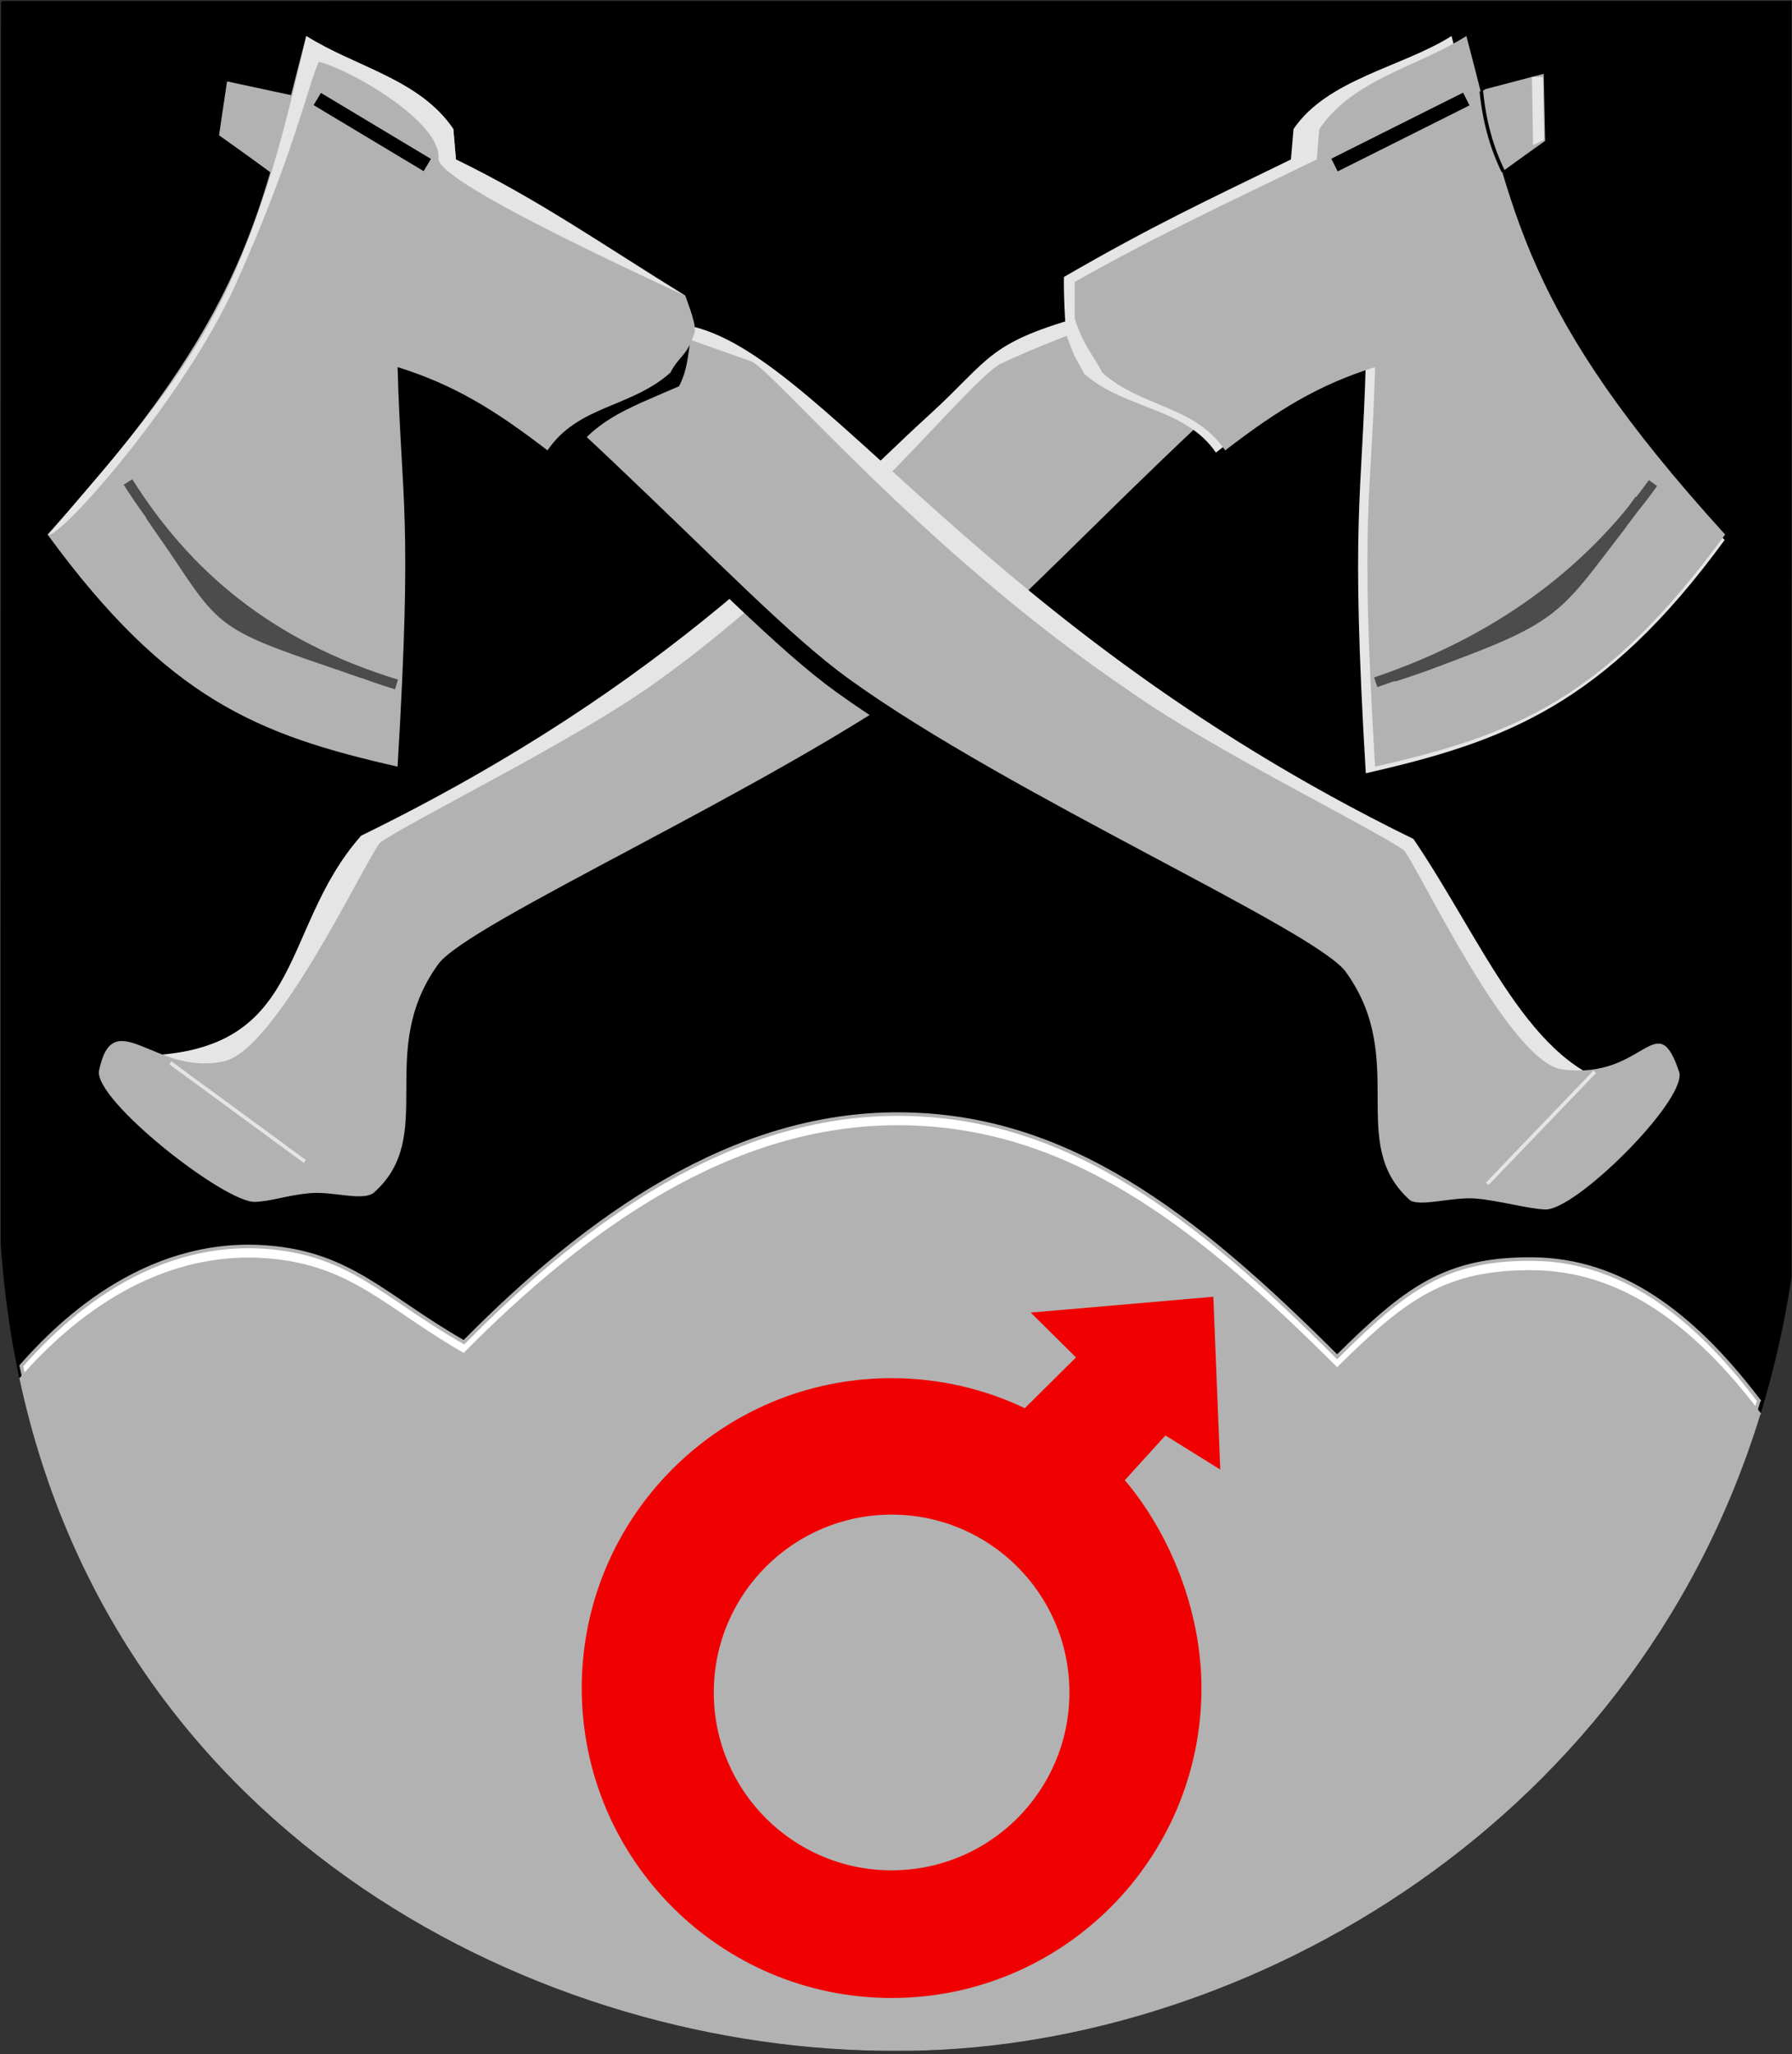 <?xml version="1.0" encoding="UTF-8"?>
<!DOCTYPE svg PUBLIC "-//W3C//DTD SVG 1.1//EN" "http://www.w3.org/Graphics/SVG/1.1/DTD/svg11.dtd">
<!-- Creator: CorelDRAW -->
<svg xmlns="http://www.w3.org/2000/svg" xml:space="preserve" width="500px" height="573px" shape-rendering="geometricPrecision" text-rendering="geometricPrecision" image-rendering="optimizeQuality" fill-rule="evenodd" clip-rule="evenodd"
viewBox="0 0 500 573"
 xmlns:xlink="http://www.w3.org/1999/xlink"
 xmlns:svg="http://www.w3.org/2000/svg"
 version="1.0">
 <rect x="0" y="0" width="500" height="573" fill="#333333" stroke="none"/>
 <g id="Layer_x0020_1">
  <path id="path1937" fill="black" stroke="black" stroke-width="0.992" d="M0.775 0.777l498.622 -0.044 -0.027 355.6c-21.774,143.431 -148.131,215.766 -249.06,215.281 -108.275,0.575 -239.259,-70.917 -249.626,-224.847l0.091 -345.99z"/>
  <path fill="#E5E5E5" d="M303.744 87.8c-28.563,7.777 -27.079,12.102 -44.56,28.02 -31.812,28.967 -70.827,74.486 -158.407,117.303 -24.026,27.141 -14.456,62.999 -66.607,61.341l29.996 7.445 167.787 -140.054 71.791 -74.055z"/>
  <path fill="#B2B2B2" d="M430.723 20.588l-16.267 4.279 -79.438 55.052c-3.33,1.478 -36.708,12.573 -55.677,21.476 -8.641,4.056 -47.723,54.51 -97.119,89.525 -22.698,16.09 -67.208,37.867 -76.15,44.116 -4.254,5.103 -29.51,59.4 -44.266,61.164 -18.653,3.706 -30.259,-16.547 -34.177,2.509 -1.433,8.186 35.202,36.982 43.593,36.573 4.833,-0.206 8.759,-1.835 15.204,-2.424 6.443,-0.588 14.501,2.288 17.799,-0.066 18.018,-15.847 0.426,-39.063 17.83,-63.506 7.354,-11.431 93.947,-49.552 138.933,-82.07 32.32,-23.362 77.78,-82.773 170.128,-147.908l-0.393 -18.721z"/>
  <path id="path1937_0" fill="white" stroke="#B2B2B2" stroke-width="0.992" d="M490.743 390.72c-36.312,118.207 -148.842,177.734 -240.432,177.294 -98.97,0.526 -216.914,-59.161 -244.372,-186.982 20.799,-23.707 44.378,-34.862 68.178,-33.142 23.8,1.72 33.212,13.928 55.331,26.54 34.517,-34.911 74.884,-63.847 121.534,-63.631 46.65,0.215 82.091,27.706 122.098,67.692 19.215,-19.004 30.164,-27.427 54.525,-27.249 24.361,0.179 44.513,14.935 63.138,39.478z"/>
  <path id="path1937_1" fill="#B2B2B2" stroke="#B2B2B2" stroke-width="0.992" d="M490.743 394.32c-36.312,118.207 -148.842,177.734 -240.432,177.294 -98.97,0.526 -216.914,-59.161 -244.372,-186.982 20.799,-23.707 44.378,-34.862 68.178,-33.142 23.8,1.72 33.212,13.928 55.331,26.54 34.517,-34.911 74.884,-63.847 121.534,-63.631 46.65,0.215 82.091,27.706 122.098,67.692 19.215,-19.004 30.164,-27.427 54.525,-27.249 24.361,0.179 44.513,14.935 63.138,39.478z"/>
  <path fill="black" d="M59.749 26.311l19.951 4.279 112.055 64.487c21.818,14.869 62.173,60.447 120.179,101.566 22.698,16.09 67.208,37.867 76.15,44.116 4.254,5.103 29.51,59.4 44.266,61.164 22.951,3.092 26.282,-18.375 32.656,0.988 1.433,8.186 -32.159,41.546 -40.55,41.137 -4.833,-0.206 -9.666,-7.013 -16.111,-7.602 -6.443,-0.589 -15.115,3.81 -18.413,2.069 -18.018,-15.847 -0.426,-39.063 -17.83,-63.506 -7.354,-11.431 -93.946,-49.552 -138.933,-82.07 -32.321,-23.363 -83.306,-86.457 -175.654,-151.592l2.235 -15.037z"/>
  <path fill="#F00000" stroke="#F00000" stroke-width="0.992" d="M248.772 384.962c13.35,0 25.989,3.045 37.263,8.478l14.89 -14.76 -12.224 -12.106 49.366 -4.275 1.878 46.745 -14.86 -9.236 -11.902 13.104c12.86,15.025 21.548,36.686 21.548,58.008 0,47.465 -38.492,85.958 -85.958,85.958 -47.465,0 -85.958,-38.492 -85.958,-85.958 0,-47.465 38.492,-85.958 85.958,-85.958z"/>
  <path fill="#E5E5E5" d="M185.936 90.269c38.357,-0.738 81.049,81.493 208.438,143.772 19.462,28.663 32.555,63.694 58.387,69.002l-23.297 -3.259 -167.787 -140.054 -75.741 -69.462z"/>
  <circle fill="#B2B2B2" stroke="#B2B2B2" stroke-width="0.992" cx="248.772" cy="472.148" r="49.119"/>
  <path fill="#B2B2B2" d="M63.349 22.711l19.951 4.279 94.706 62.632 31.355 11.109c5.082,0.969 47.906,53.09 106.172,92.313 22.698,16.09 67.208,37.867 76.15,44.116 4.254,5.103 29.51,59.4 44.266,61.164 22.951,3.092 26.282,-18.375 32.656,0.988 1.433,8.186 -29.116,38.504 -37.508,38.094 -4.833,-0.206 -12.709,-2.449 -19.154,-3.038 -6.443,-0.588 -15.115,2.288 -18.413,0.548 -18.018,-15.847 -0.426,-39.063 -17.83,-63.506 -7.354,-11.431 -93.946,-49.552 -138.933,-82.07 -32.321,-23.363 -83.306,-86.457 -175.654,-151.592l2.235 -15.037z"/>
  <path fill="black" stroke="black" stroke-width="0.992" d="M89.67 13.733c13.68,8.653 31.606,11.999 41.04,25.96l0.721 8.477c23.364,11.392 39.107,22.03 62.472,36.443 -2.591,10.999 -1.641,16.525 -4.797,22.756 -15.788,6.851 -23.484,9.298 -32.137,21.955 -14.648,-11.284 -26.112,-18.321 -41.822,-23.235 1.062,38.217 4.246,40.34 0,111.465 -38.925,-8.847 -64.049,-18.755 -97.665,-64.756 56.617,-62.279 59.094,-89.526 72.187,-139.066z"/>
  <path fill="#B2B2B2" d="M85.456 10.049c13.68,8.653 31.606,11.999 41.04,25.96l0.721 8.477c23.364,11.392 40.629,23.552 63.993,37.965 0.888,2.75 3.244,8.259 2.55,10.449 -2.081,6.569 -4.353,6.406 -6.72,11.079 -11.224,9.893 -25.633,9.005 -34.286,21.662 -14.648,-11.284 -26.112,-18.321 -41.822,-23.235 1.062,38.217 4.246,40.34 0,111.465 -38.925,-8.847 -64.049,-18.755 -97.665,-64.756 56.617,-62.279 59.094,-89.526 72.187,-139.066z"/>
  <line fill="none" stroke="black" stroke-width="3.969" x1="88.522" y1="27.623" x2="119.221" y2= "46.043" />
  <path fill="none" stroke="#4C4C4C" stroke-width="2.835" d="M35.719 134.456c16.166,25.687 39.087,45.539 74.906,56.487"/>
  <path fill="#E5E5E5" d="M85.456 10.049c13.68,8.653 31.606,11.999 41.04,25.96l0.721 8.477c23.364,11.392 40.408,23.524 63.773,37.938 -41.996,-19.479 -69.238,-33.748 -68.655,-38.326 0.706,-9.887 -23.834,-24.407 -33.353,-26.858 -2.591,4.85 -7.106,26.498 -23.403,62.458 -14.319,31.594 -48.891,70.649 -52.104,69.442 20.151,-23.804 40.45,-45.327 53.217,-75.993 9.391,-22.558 13.851,-41.828 18.764,-63.099z"/>
  <path fill="#E5E5E5" d="M404.994 10.049c-13.68,8.653 -34.649,11.999 -44.083,25.96l-0.721 8.477c-23.364,11.392 -38.439,18.36 -63.325,32.773 -0.128,2.369 0.218,14.933 0.906,16.817 2.682,7.35 2.18,5.147 4.744,10.209 11.224,9.893 28.088,9.312 36.742,21.968 14.648,-11.284 26.112,-20.163 41.822,-25.076 -1.062,38.217 -4.246,43.41 0,114.535 38.925,-8.847 66.504,-19.062 100.121,-65.063 -56.617,-62.279 -63.112,-91.061 -76.205,-140.601z"/>
  <path fill="#B2B2B2" d="M409.151 10.049c-13.68,8.653 -31.606,11.999 -41.04,25.96l-0.721 8.477c-22.269,10.858 -44.064,20.877 -67.52,34.157l0 10.267c2.596,7.895 5.131,10.007 7.696,15.069 11.224,9.893 25.633,9.005 34.286,21.662 14.648,-11.284 26.112,-18.321 41.822,-23.235 -1.062,38.217 -4.246,40.34 0,111.465 38.925,-8.847 64.049,-18.755 97.665,-64.756 -56.617,-62.279 -59.094,-89.526 -72.187,-139.066z"/>
  <line fill="none" stroke="black" stroke-width="3.969" x1="409.127" y1="27.623" x2="372.343" y2= "46.043" />
  <path fill="none" stroke="black" stroke-width="0.992" d="M413.32 25.474c0.819,8.289 2.865,15.759 6.14,22.41"/>
  <path fill="none" stroke="#4C4C4C" stroke-width="2.835" d="M461.211 134.763c-18.117,25.296 -43.685,44.189 -77.362,55.566"/>
  <path fill="none" stroke="#4C4C4C" stroke-width="2.835" d="M457.527 139.368c-17.873,25.508 -34.513,38.656 -68.766,49.426"/>
  <path fill="none" stroke="#4C4C4C" stroke-width="2.835" d="M41.859 143.666c16.985,24.906 24.555,32.401 59.556,44.207"/>
  <path fill="none" stroke="#4C4C4C" stroke-width="2.835" d="M45.543 148.885c16.985,24.906 13.811,24.727 48.812,36.532"/>
  <path fill="none" stroke="#4C4C4C" stroke-width="2.835" d="M452.615 146.122c-18.32,23.819 -17.692,26.018 -51.575,38.374"/>
  <polygon fill="#E5E5E5" points="427.442,21.483 430.511,21.483 430.818,38.982 427.749,40.517 "/>
  <line fill="none" stroke="#E5E5E5" stroke-width="0.992" x1="47.533" y1="296.498" x2="85.027" y2= "323.994" />
  <line fill="none" stroke="black" stroke-width="0.992" x1="597.443" y1="261.504" x2="538.703" y2= "249.006" />
  <line fill="none" stroke="#E5E5E5" stroke-width="0.992" x1="444.968" y1="298.998" x2="414.973" y2= "330.243" />
 </g>
</svg>
